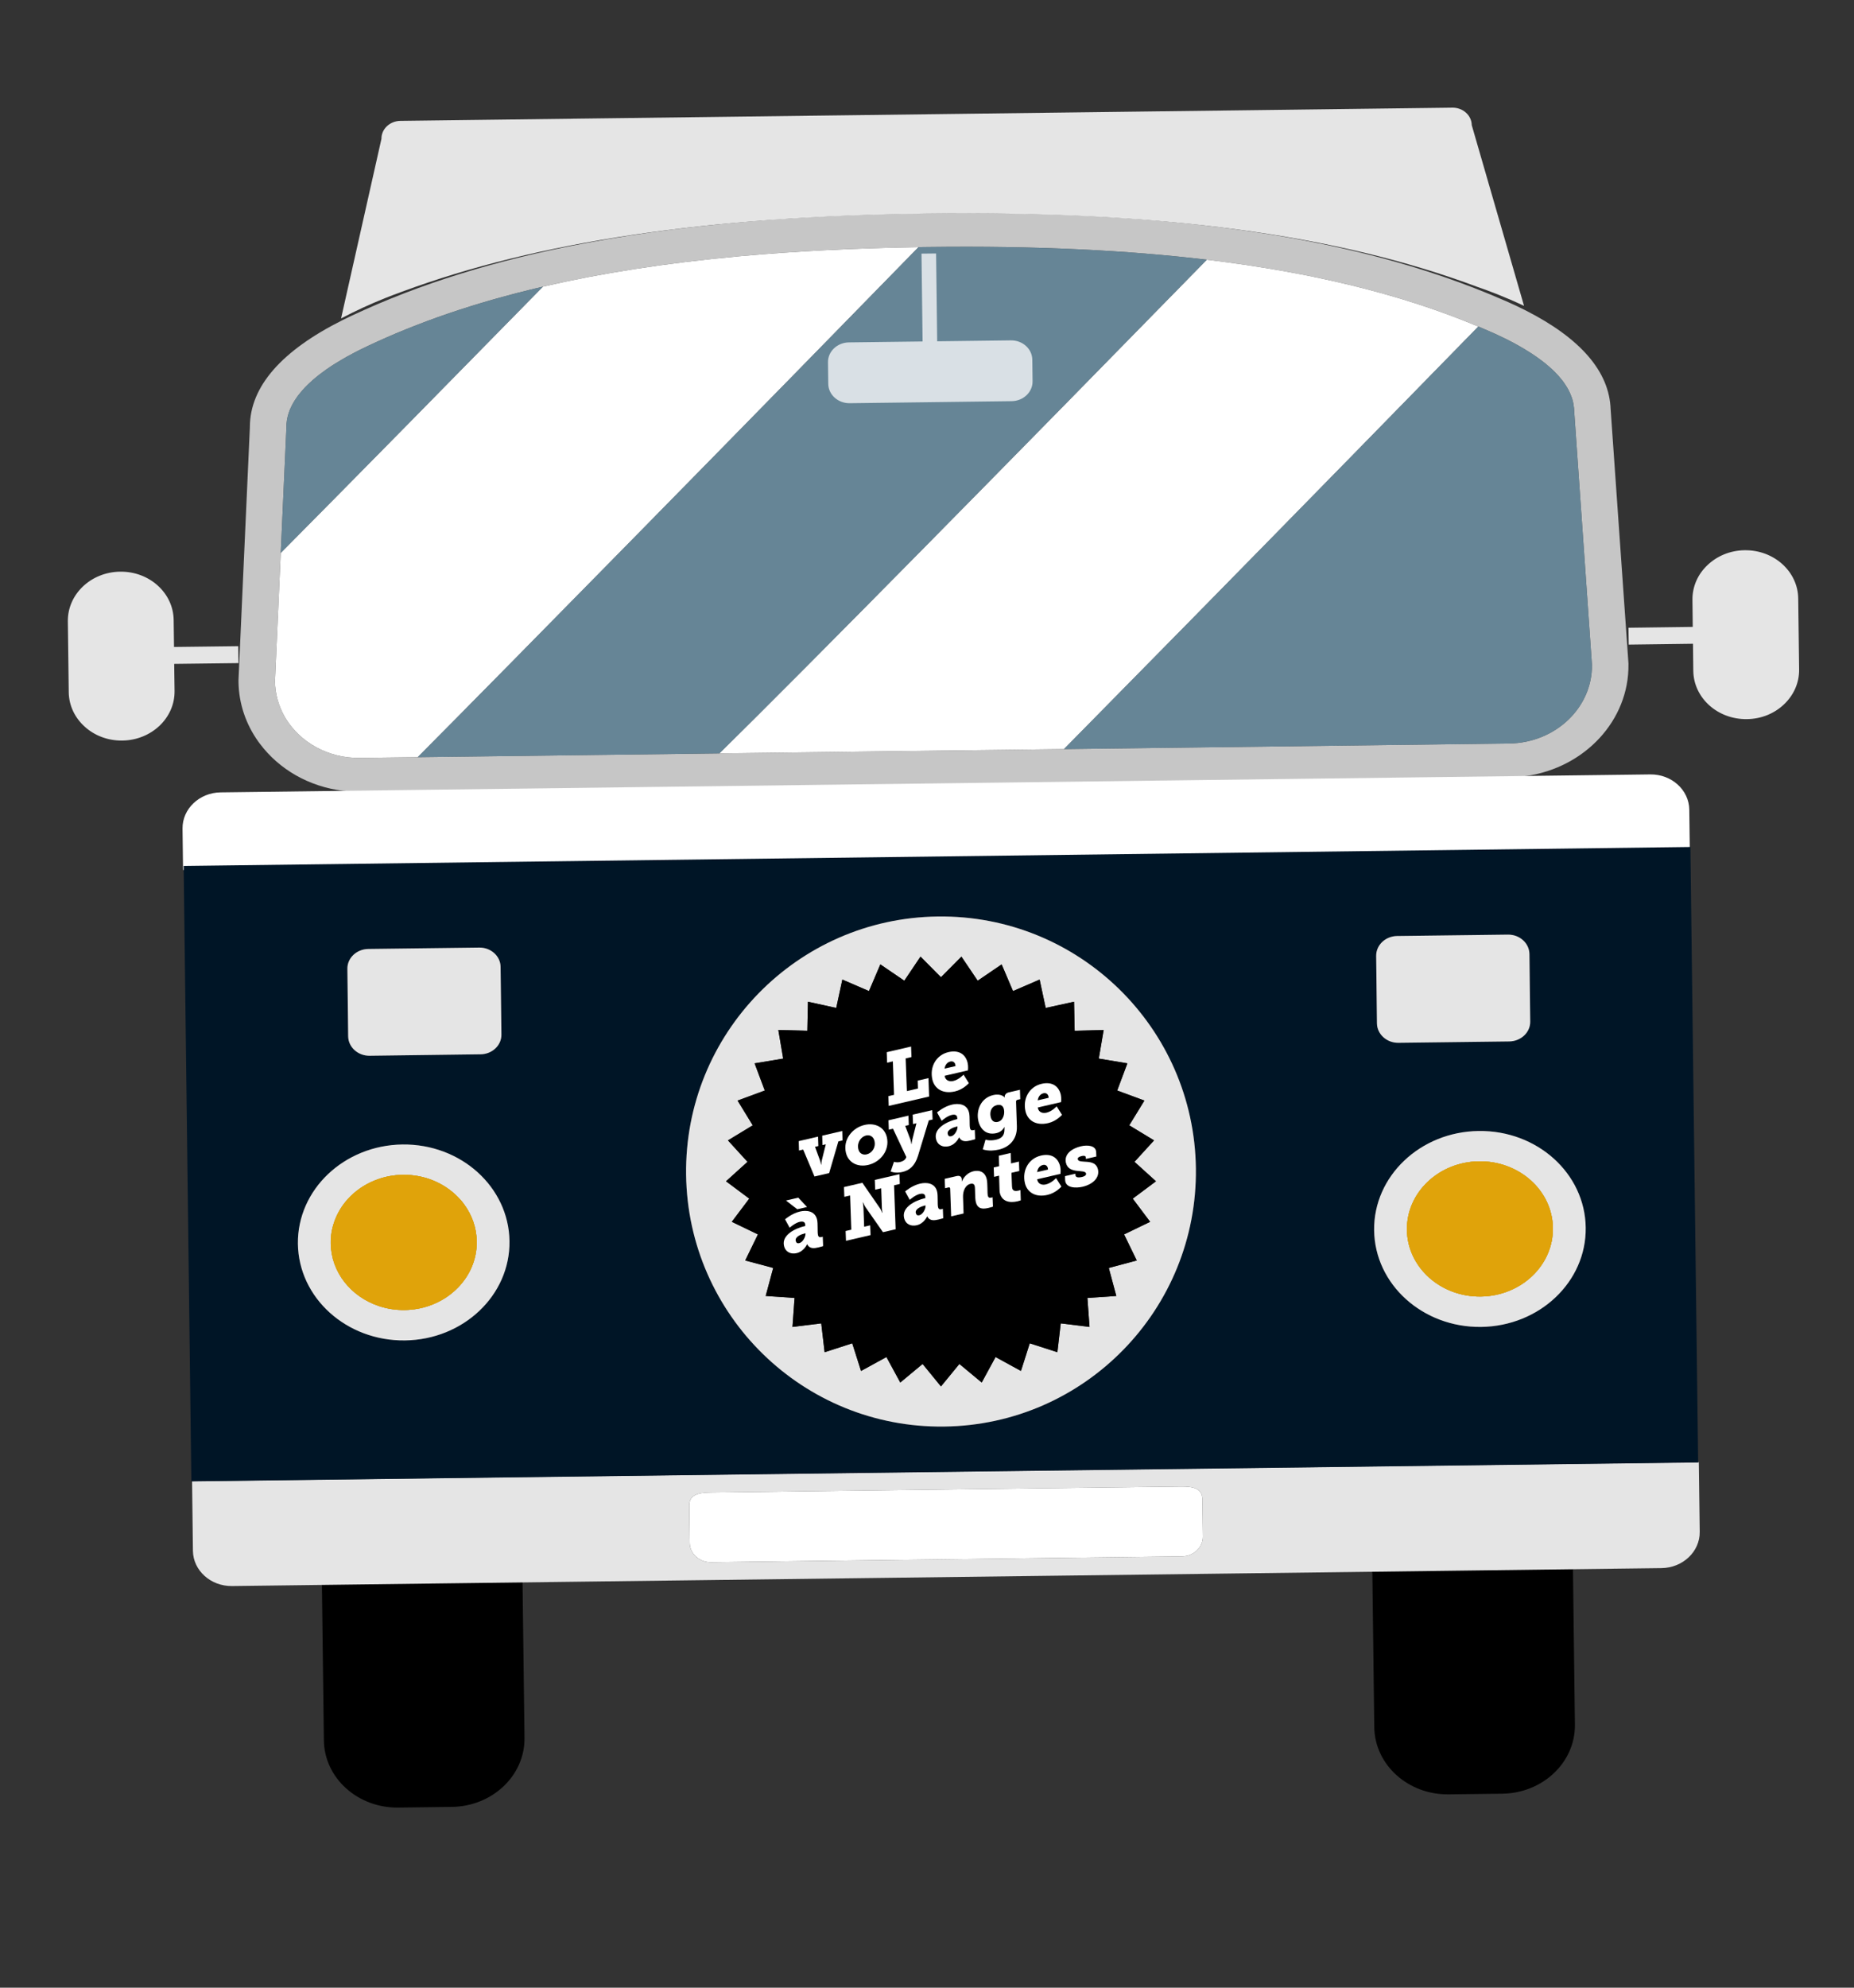 <?xml version="1.0" encoding="utf-8"?>
<!-- Generator: Adobe Illustrator 16.0.0, SVG Export Plug-In . SVG Version: 6.00 Build 0)  -->
<!DOCTYPE svg PUBLIC "-//W3C//DTD SVG 1.1//EN" "http://www.w3.org/Graphics/SVG/1.1/DTD/svg11.dtd">
<svg version="1.1" id="Calque_1" xmlns="http://www.w3.org/2000/svg" xmlns:xlink="http://www.w3.org/1999/xlink" x="0px" y="0px"
	 width="308px" height="330px" viewBox="0 0 308 330" enable-background="new 0 0 308 330" xml:space="preserve">
<rect x="0" y="0" width="308" height="330" fill="#333333" stroke="none"/>
<path d="M86.806,262.46l0.328,26.067c0.079,6.243-5.331,11.375-12.077,11.46l-8.892,0.112c-6.746,0.085-12.282-4.911-12.36-11.154
	l-0.329-26.067L86.806,262.46z"/>
<path d="M261.309,260.269l0.326,26.066c0.078,6.242-5.324,11.374-12.078,11.46l-8.89,0.11c-6.744,0.087-12.283-4.909-12.362-11.151
	l-0.326-26.067L261.309,260.269z"/>
<g>
	<path fill="#C6C6C6" d="M270.52,109.99l-2.939-41.9v-0.04l-0.01-0.04c-0.181-6.29-4.971-11.85-14.25-16.54
		c-1.04-0.52-2.11-1.03-3.17-1.49c-0.101-0.04-0.2-0.09-0.311-0.13c-6.46-2.82-13.41-5.21-20.939-7.19
		c-0.04-0.01-0.08-0.02-0.12-0.03c-7.23-1.89-14.99-3.41-23.37-4.54c-0.641-0.09-1.28-0.17-1.93-0.26
		c-0.53-0.07-1.061-0.13-1.601-0.2c-0.12-0.01-0.229-0.03-0.35-0.04c-12.95-1.57-27.33-2.29-43.42-2.21c-1.32,0-2.65,0.01-3.99,0.03
		c-8.81,0.11-17.12,0.44-24.97,0.99c-0.09,0.01-0.18,0.02-0.27,0.02c-3.29,0.24-6.5,0.51-9.64,0.84c-0.9,0.09-1.81,0.18-2.7,0.28
		c-1.74,0.19-3.46,0.39-5.15,0.6c-4.89,0.63-9.58,1.37-14.09,2.22c-14.81,2.77-27.59,6.76-38.82,12.03c-0.46,0.22-1,0.48-1.52,0.73
		C46.73,58.23,41.54,64.2,41.51,70.85v0.08L40.28,98.2l-0.66,14.69v0.3c0.05,3.68,1.26,7.1,3.31,9.96c0.09,0.12,0.18,0.25,0.28,0.37
		c3.14,4.18,8.11,7.1,13.81,7.77h0.05c0.91,0.11,1.84,0.16,2.78,0.15l3.88-0.05l49.82-0.62c0,0,0,0,0.01,0c0,0,0,0,0.01,0l6.02-0.08
		l22.19-0.28l0.75-0.01h0.01l28.6-0.35h0.011l79.609-1c0.95-0.01,1.88-0.09,2.8-0.22h0.011c9.689-1.39,17.08-9.22,16.96-18.54v-0.15
		L270.52,109.99z M250.69,123.44l-73.94,0.93l-28.55,0.35l-0.79,0.01l-27.9,0.35l-50.12,0.63l-9.61,0.12
		c-5.27,0.07-9.89-2.58-12.31-6.54c-0.09-0.15-0.18-0.3-0.26-0.45c-0.95-1.72-1.5-3.66-1.53-5.73l0.96-21.31l0.94-20.82
		c-0.01-0.13,0-0.26,0-0.38c0-0.06,0.01-0.12,0.01-0.19c0.01-0.12,0.02-0.23,0.04-0.34c0.01-0.13,0.03-0.26,0.05-0.39
		c0-0.02,0.01-0.05,0.02-0.09c0.01-0.11,0.05-0.23,0.07-0.35c0.01-0.06,0.03-0.13,0.05-0.2c0.06-0.26,0.15-0.51,0.24-0.77
		c0.04-0.09,0.07-0.19,0.11-0.28c0.04-0.07,0.06-0.15,0.1-0.22c0.05-0.1,0.09-0.21,0.15-0.32c0.03-0.06,0.06-0.14,0.1-0.21
		c0.02-0.03,0.03-0.06,0.05-0.09c0.01-0.02,0.02-0.05,0.04-0.07c0.01-0.01,0.01-0.02,0.01-0.03c0.05-0.07,0.09-0.13,0.13-0.21v-0.01
		c0.12-0.21,0.25-0.42,0.4-0.63c0.14-0.22,0.3-0.44,0.47-0.66c0.09-0.1,0.18-0.22,0.27-0.33c0-0.01,0-0.01,0.01-0.01
		c0.23-0.29,0.49-0.58,0.76-0.87c0.01,0,0.01,0,0.01-0.01c0.14-0.14,0.27-0.28,0.42-0.42c0.14-0.14,0.29-0.29,0.45-0.42
		c0.29-0.28,0.59-0.54,0.92-0.81c0.18-0.15,0.37-0.3,0.57-0.46c0.18-0.14,0.36-0.28,0.55-0.41c0.19-0.15,0.38-0.28,0.57-0.42
		c0.16-0.11,0.32-0.22,0.49-0.33c0.03-0.03,0.08-0.06,0.12-0.09c0.41-0.27,0.82-0.54,1.26-0.8c0.17-0.11,0.35-0.21,0.52-0.31
		c0.11-0.07,0.22-0.14,0.33-0.2c0.23-0.14,0.47-0.28,0.71-0.41c0.46-0.25,0.92-0.5,1.4-0.75c0.2-0.11,0.42-0.22,0.64-0.33
		c0.52-0.26,1.05-0.52,1.59-0.77c8.1-3.81,17.55-7.14,28.99-9.8c9.41-2.18,20.16-3.9,32.62-5.05c0.12,0,0.24-0.02,0.36-0.03
		c8.89-0.8,18.65-1.31,29.41-1.48c0.53-0.01,1.06-0.01,1.6-0.02c17.96-0.23,33.2,0.55,46.3,2.11c8.8,1.06,16.63,2.47,23.67,4.17
		c0.06,0.01,0.12,0.03,0.18,0.04c8.021,1.95,15.021,4.27,21.25,6.88c0.66,0.28,1.311,0.56,1.95,0.84c0.28,0.12,0.55,0.24,0.82,0.36
		c0.25,0.12,0.5,0.23,0.739,0.35c0.66,0.3,1.28,0.61,1.891,0.93c0.25,0.13,0.49,0.26,0.729,0.39c0.271,0.14,0.53,0.29,0.79,0.44
		c0.17,0.1,0.36,0.2,0.53,0.31c0.17,0.1,0.34,0.2,0.51,0.31c0.29,0.17,0.58,0.35,0.851,0.53c0.279,0.18,0.55,0.36,0.81,0.55
		c0.28,0.19,0.54,0.38,0.79,0.57c0.12,0.08,0.22,0.16,0.33,0.25c0.1,0.08,0.21,0.16,0.31,0.24c0.23,0.18,0.44,0.36,0.65,0.55
		c0.05,0.04,0.11,0.08,0.16,0.14c0.1,0.08,0.21,0.18,0.3,0.27c0.05,0.04,0.1,0.09,0.15,0.13c0.159,0.16,0.319,0.31,0.479,0.47
		c0,0.01,0.01,0.01,0.01,0.02c0.24,0.24,0.46,0.47,0.66,0.71c0.101,0.12,0.2,0.24,0.3,0.36c0.03,0.04,0.061,0.08,0.091,0.11
		c0.09,0.1,0.159,0.2,0.229,0.29c0.03,0.06,0.08,0.11,0.12,0.17l0.01,0.01c0.08,0.12,0.16,0.23,0.23,0.35
		c0.1,0.14,0.189,0.28,0.279,0.43c0.061,0.11,0.131,0.22,0.19,0.33l0.16,0.31c0.06,0.12,0.109,0.23,0.16,0.33
		c0.05,0.11,0.1,0.23,0.14,0.34s0.09,0.21,0.12,0.32c0.02,0.04,0.03,0.08,0.05,0.12c0.03,0.11,0.07,0.22,0.101,0.32
		c0,0.01,0,0.01,0,0.02c0.01,0.01,0.01,0.02,0.01,0.04c0.01,0.03,0.02,0.06,0.029,0.08c0.011,0.05,0.021,0.09,0.03,0.13
		c0.03,0.11,0.05,0.2,0.07,0.31c0.05,0.27,0.09,0.55,0.12,0.83v0.02c0.01,0.05,0.01,0.09,0.01,0.14c0.02,0.13,0.02,0.24,0.02,0.36
		l2.95,42.07C264.56,117.49,258.39,123.34,250.69,123.44z"/>
	<path fill="#FFFFFF" d="M245.59,54.21c-10.24,10.48-29.01,29.68-47.78,48.77c-8.06,8.19-15.02,15.27-21.06,21.39l-28.55,0.35
		l-0.79,0.01l-27.9,0.35c14.47-14.2,49.96-50.27,80.98-81.96c8.8,1.06,16.63,2.47,23.67,4.17c0.06,0.01,0.12,0.03,0.18,0.04
		C232.36,49.28,239.36,51.6,245.59,54.21z"/>
	<path fill="#FFFFFF" d="M152.59,41.03c-10.22,10.46-29.06,29.73-47.9,48.89c-15.35,15.62-26.75,27.19-35.3,35.79l-9.61,0.12
		c-5.27,0.07-9.89-2.58-12.31-6.54c-0.09-0.15-0.18-0.3-0.26-0.45c-0.95-1.72-1.5-3.66-1.53-5.73l0.96-21.31
		C59.13,79.21,74.65,63.44,90.2,47.59c9.41-2.18,20.16-3.9,32.62-5.05c0.12,0,0.24-0.02,0.36-0.03
		C132.07,41.71,141.83,41.2,152.59,41.03z"/>
	<path opacity="0.75" fill="#77A0B7" enable-background="new    " d="M90.2,47.59C74.65,63.44,59.13,79.21,46.64,91.8l0.94-20.82
		c-0.01-0.13,0-0.26,0-0.38c0-0.06,0.01-0.12,0.01-0.19c0.01-0.12,0.02-0.23,0.04-0.34c0.01-0.13,0.03-0.26,0.05-0.39
		c0-0.02,0.01-0.05,0.02-0.09c0.01-0.11,0.05-0.23,0.07-0.35c0.01-0.06,0.03-0.13,0.05-0.2c0.06-0.26,0.15-0.51,0.24-0.77
		c0.04-0.09,0.07-0.19,0.11-0.28c0.04-0.07,0.06-0.15,0.1-0.22c0.05-0.1,0.09-0.21,0.15-0.32c0.03-0.06,0.06-0.14,0.1-0.21
		c0.02-0.03,0.03-0.06,0.05-0.09c0.01-0.02,0.02-0.05,0.04-0.07c0.01-0.01,0.01-0.02,0.01-0.03c0.05-0.07,0.09-0.13,0.13-0.21v-0.01
		c0.12-0.21,0.25-0.42,0.4-0.63c0.14-0.22,0.3-0.44,0.47-0.66c0.09-0.1,0.18-0.22,0.27-0.33c0-0.01,0-0.01,0.01-0.01
		c0.23-0.29,0.49-0.58,0.76-0.87c0.01,0,0.01,0,0.01-0.01c0.14-0.14,0.27-0.28,0.42-0.42c0.14-0.14,0.29-0.29,0.45-0.42
		c0.29-0.28,0.59-0.54,0.92-0.81c0.18-0.15,0.37-0.3,0.57-0.46c0.18-0.14,0.36-0.28,0.55-0.41c0.19-0.15,0.38-0.28,0.57-0.42
		c0.16-0.11,0.32-0.22,0.49-0.33c0.03-0.03,0.08-0.06,0.12-0.09c0.41-0.27,0.82-0.54,1.26-0.8c0.17-0.11,0.35-0.21,0.52-0.31
		c0.11-0.07,0.22-0.14,0.33-0.2c0.23-0.14,0.47-0.28,0.71-0.41c0.46-0.25,0.92-0.5,1.4-0.75c0.2-0.11,0.42-0.22,0.64-0.33
		c0.52-0.26,1.05-0.52,1.59-0.77C69.31,53.58,78.76,50.25,90.2,47.59z"/>
	<path opacity="0.75" fill="#77A0B7" enable-background="new    " d="M200.49,43.12c-31.021,31.69-66.51,67.76-80.98,81.96
		l-50.12,0.63c8.55-8.6,19.95-20.17,35.3-35.79c18.84-19.16,37.68-38.43,47.9-48.89c0.53-0.01,1.06-0.01,1.6-0.02
		C172.15,40.78,187.39,41.56,200.49,43.12z"/>
	<path opacity="0.75" fill="#77A0B7" enable-background="new    " d="M264.47,110.36c0.09,7.13-6.08,12.98-13.779,13.08l-73.94,0.93
		c6.04-6.12,13-13.2,21.06-21.39c18.771-19.09,37.54-38.29,47.78-48.77c0.66,0.28,1.311,0.56,1.95,0.84
		c0.28,0.12,0.55,0.24,0.82,0.36c0.25,0.12,0.5,0.23,0.739,0.35c0.66,0.3,1.28,0.61,1.891,0.93c0.25,0.13,0.49,0.26,0.729,0.39
		c0.271,0.14,0.53,0.29,0.79,0.44c0.17,0.1,0.36,0.2,0.53,0.31c0.17,0.1,0.34,0.2,0.51,0.31c0.29,0.17,0.58,0.35,0.851,0.53
		c0.279,0.18,0.55,0.36,0.81,0.55c0.28,0.19,0.54,0.38,0.79,0.57c0.12,0.08,0.22,0.16,0.33,0.25c0.1,0.08,0.21,0.16,0.31,0.24
		c0.23,0.18,0.44,0.36,0.65,0.55c0.05,0.04,0.11,0.08,0.16,0.14c0.1,0.08,0.21,0.18,0.3,0.27c0.05,0.04,0.1,0.09,0.15,0.13
		c0.159,0.16,0.319,0.31,0.479,0.47c0,0.01,0.01,0.01,0.01,0.02c0.24,0.24,0.46,0.47,0.66,0.71c0.101,0.12,0.2,0.24,0.3,0.36
		c0.03,0.04,0.061,0.08,0.091,0.11c0.09,0.1,0.159,0.2,0.229,0.29c0.03,0.06,0.08,0.11,0.12,0.17l0.01,0.01
		c0.08,0.12,0.16,0.23,0.23,0.35c0.1,0.14,0.189,0.28,0.279,0.43c0.061,0.11,0.131,0.22,0.19,0.33l0.16,0.31
		c0.06,0.12,0.109,0.23,0.16,0.33c0.05,0.11,0.1,0.23,0.14,0.34s0.09,0.21,0.12,0.32c0.02,0.04,0.03,0.08,0.05,0.12
		c0.03,0.11,0.07,0.22,0.101,0.32c0,0.01,0,0.01,0,0.02c0.01,0.01,0.01,0.02,0.01,0.04c0.01,0.03,0.02,0.06,0.029,0.08
		c0.011,0.05,0.021,0.09,0.03,0.13c0.03,0.11,0.05,0.2,0.07,0.31c0.05,0.27,0.09,0.55,0.12,0.83v0.02c0.01,0.05,0.01,0.09,0.01,0.14
		c0.02,0.13,0.02,0.24,0.02,0.36L264.47,110.36z"/>
</g>
<path fill="#E0A30A" d="M77.08,199.92c-0.33-0.439-0.69-0.86-1.08-1.25c-0.14-0.14-0.28-0.28-0.43-0.41
	c-0.29-0.26-0.59-0.51-0.91-0.75c-2.12-1.569-4.81-2.49-7.74-2.45c-1.27,0.021-2.49,0.21-3.64,0.561c-0.17,0.05-0.33,0.1-0.49,0.16
	c-3.48,1.22-6.2,3.88-7.3,7.189c-0.38,1.101-0.57,2.261-0.55,3.46c0.04,3,1.35,5.721,3.45,7.69c1.26,1.189,2.8,2.12,4.52,2.7
	c0.33,0.109,0.66,0.199,0.99,0.29c0.34,0.08,0.68,0.149,1.02,0.21c0.74,0.13,1.51,0.189,2.29,0.18c1.28-0.02,2.5-0.21,3.65-0.57
	c0.17-0.05,0.33-0.1,0.49-0.16c0.23-0.079,0.46-0.17,0.68-0.26c0.67-0.279,1.3-0.609,1.9-0.99c0.32-0.21,0.62-0.42,0.92-0.649
	c0.44-0.351,0.86-0.72,1.25-1.12c1.96-2.02,3.14-4.7,3.1-7.63C79.17,203.82,78.39,201.68,77.08,199.92z M77.08,199.92
	c-0.33-0.439-0.69-0.86-1.08-1.25c-0.14-0.14-0.28-0.28-0.43-0.41c-0.29-0.26-0.59-0.51-0.91-0.75c-2.12-1.569-4.81-2.49-7.74-2.45
	c-1.27,0.021-2.49,0.21-3.64,0.561c-0.17,0.05-0.33,0.1-0.49,0.16c-3.48,1.22-6.2,3.88-7.3,7.189c-0.38,1.101-0.57,2.261-0.55,3.46
	c0.04,3,1.35,5.721,3.45,7.69c1.26,1.189,2.8,2.12,4.52,2.7c0.33,0.109,0.66,0.199,0.99,0.29c0.34,0.08,0.68,0.149,1.02,0.21
	c0.74,0.13,1.51,0.189,2.29,0.18c1.28-0.02,2.5-0.21,3.65-0.57c0.17-0.05,0.33-0.1,0.49-0.16c0.23-0.079,0.46-0.17,0.68-0.26
	c0.67-0.279,1.3-0.609,1.9-0.99c0.32-0.21,0.62-0.42,0.92-0.649c0.44-0.351,0.86-0.72,1.25-1.12c1.96-2.02,3.14-4.7,3.1-7.63
	C79.17,203.82,78.39,201.68,77.08,199.92z M77.08,199.92c-0.33-0.439-0.69-0.86-1.08-1.25c-0.14-0.14-0.28-0.28-0.43-0.41
	c-0.29-0.26-0.59-0.51-0.91-0.75c-2.12-1.569-4.81-2.49-7.74-2.45c-1.27,0.021-2.49,0.21-3.64,0.561c-0.17,0.05-0.33,0.1-0.49,0.16
	c-3.48,1.22-6.2,3.88-7.3,7.189c-0.38,1.101-0.57,2.261-0.55,3.46c0.04,3,1.35,5.721,3.45,7.69c1.26,1.189,2.8,2.12,4.52,2.7
	c0.33,0.109,0.66,0.199,0.99,0.29c0.34,0.08,0.68,0.149,1.02,0.21c0.74,0.13,1.51,0.189,2.29,0.18c1.28-0.02,2.5-0.21,3.65-0.57
	c0.17-0.05,0.33-0.1,0.49-0.16c0.23-0.079,0.46-0.17,0.68-0.26c0.67-0.279,1.3-0.609,1.9-0.99c0.32-0.21,0.62-0.42,0.92-0.649
	c0.44-0.351,0.86-0.72,1.25-1.12c1.96-2.02,3.14-4.7,3.1-7.63C79.17,203.82,78.39,201.68,77.08,199.92z M245.72,192.81
	c-6.7,0.08-12.069,5.181-11.989,11.381c0.069,6.189,5.569,11.149,12.27,11.06c6.7-0.08,12.06-5.18,11.98-11.37
	C257.91,197.68,252.41,192.73,245.72,192.81z M77.08,199.92c-0.33-0.439-0.69-0.86-1.08-1.25c-0.14-0.14-0.28-0.28-0.43-0.41
	c-0.29-0.26-0.59-0.51-0.91-0.75c-2.12-1.569-4.81-2.49-7.74-2.45c-1.27,0.021-2.49,0.21-3.64,0.561c-0.17,0.05-0.33,0.1-0.49,0.16
	c-3.48,1.22-6.2,3.88-7.3,7.189c-0.38,1.101-0.57,2.261-0.55,3.46c0.04,3,1.35,5.721,3.45,7.69c1.26,1.189,2.8,2.12,4.52,2.7
	c0.33,0.109,0.66,0.199,0.99,0.29c0.34,0.08,0.68,0.149,1.02,0.21c0.74,0.13,1.51,0.189,2.29,0.18c1.28-0.02,2.5-0.21,3.65-0.57
	c0.17-0.05,0.33-0.1,0.49-0.16c0.23-0.079,0.46-0.17,0.68-0.26c0.67-0.279,1.3-0.609,1.9-0.99c0.32-0.21,0.62-0.42,0.92-0.649
	c0.44-0.351,0.86-0.72,1.25-1.12c1.96-2.02,3.14-4.7,3.1-7.63C79.17,203.82,78.39,201.68,77.08,199.92z M245.72,192.81
	c-6.7,0.08-12.069,5.181-11.989,11.381c0.069,6.189,5.569,11.149,12.27,11.06c6.7-0.08,12.06-5.18,11.98-11.37
	C257.91,197.68,252.41,192.73,245.72,192.81z M77.08,199.92c-0.33-0.439-0.69-0.86-1.08-1.25c-0.14-0.14-0.28-0.28-0.43-0.41
	c-0.29-0.26-0.59-0.51-0.91-0.75c-2.12-1.569-4.81-2.49-7.74-2.45c-1.27,0.021-2.49,0.21-3.64,0.561c-0.17,0.05-0.33,0.1-0.49,0.16
	c-3.48,1.22-6.2,3.88-7.3,7.189c-0.38,1.101-0.57,2.261-0.55,3.46c0.04,3,1.35,5.721,3.45,7.69c1.26,1.189,2.8,2.12,4.52,2.7
	c0.33,0.109,0.66,0.199,0.99,0.29c0.34,0.08,0.68,0.149,1.02,0.21c0.74,0.13,1.51,0.189,2.29,0.18c1.28-0.02,2.5-0.21,3.65-0.57
	c0.17-0.05,0.33-0.1,0.49-0.16c0.23-0.079,0.46-0.17,0.68-0.26c0.67-0.279,1.3-0.609,1.9-0.99c0.32-0.21,0.62-0.42,0.92-0.649
	c0.44-0.351,0.86-0.72,1.25-1.12c1.96-2.02,3.14-4.7,3.1-7.63C79.17,203.82,78.39,201.68,77.08,199.92z M245.72,192.81
	c-6.7,0.08-12.069,5.181-11.989,11.381c0.069,6.189,5.569,11.149,12.27,11.06c6.7-0.08,12.06-5.18,11.98-11.37
	C257.91,197.68,252.41,192.73,245.72,192.81z M245.72,192.81c-6.7,0.08-12.069,5.181-11.989,11.381
	c0.069,6.189,5.569,11.149,12.27,11.06c6.7-0.08,12.06-5.18,11.98-11.37C257.91,197.68,252.41,192.73,245.72,192.81z M77.08,199.92
	c-0.33-0.439-0.69-0.86-1.08-1.25c-0.14-0.14-0.28-0.28-0.43-0.41c-0.29-0.26-0.59-0.51-0.91-0.75c-2.12-1.569-4.81-2.49-7.74-2.45
	c-1.27,0.021-2.49,0.21-3.64,0.561c-0.17,0.05-0.33,0.1-0.49,0.16c-3.48,1.22-6.2,3.88-7.3,7.189c-0.38,1.101-0.57,2.261-0.55,3.46
	c0.04,3,1.35,5.721,3.45,7.69c1.26,1.189,2.8,2.12,4.52,2.7c0.33,0.109,0.66,0.199,0.99,0.29c0.34,0.08,0.68,0.149,1.02,0.21
	c0.74,0.13,1.51,0.189,2.29,0.18c1.28-0.02,2.5-0.21,3.65-0.57c0.17-0.05,0.33-0.1,0.49-0.16c0.23-0.079,0.46-0.17,0.68-0.26
	c0.67-0.279,1.3-0.609,1.9-0.99c0.32-0.21,0.62-0.42,0.92-0.649c0.44-0.351,0.86-0.72,1.25-1.12c1.96-2.02,3.14-4.7,3.1-7.63
	C79.17,203.82,78.39,201.68,77.08,199.92z M77.08,199.92c-0.33-0.439-0.69-0.86-1.08-1.25c-0.14-0.14-0.28-0.28-0.43-0.41
	c-0.29-0.26-0.59-0.51-0.91-0.75c-2.12-1.569-4.81-2.49-7.74-2.45c-1.27,0.021-2.49,0.21-3.64,0.561c-0.17,0.05-0.33,0.1-0.49,0.16
	c-3.48,1.22-6.2,3.88-7.3,7.189c-0.38,1.101-0.57,2.261-0.55,3.46c0.04,3,1.35,5.721,3.45,7.69c1.26,1.189,2.8,2.12,4.52,2.7
	c0.33,0.109,0.66,0.199,0.99,0.29c0.34,0.08,0.68,0.149,1.02,0.21c0.74,0.13,1.51,0.189,2.29,0.18c1.28-0.02,2.5-0.21,3.65-0.57
	c0.17-0.05,0.33-0.1,0.49-0.16c0.23-0.079,0.46-0.17,0.68-0.26c0.67-0.279,1.3-0.609,1.9-0.99c0.32-0.21,0.62-0.42,0.92-0.649
	c0.44-0.351,0.86-0.72,1.25-1.12c1.96-2.02,3.14-4.7,3.1-7.63C79.17,203.82,78.39,201.68,77.08,199.92z M245.72,192.81
	c-6.7,0.08-12.069,5.181-11.989,11.381c0.069,6.189,5.569,11.149,12.27,11.06c6.7-0.08,12.06-5.18,11.98-11.37
	C257.91,197.68,252.41,192.73,245.72,192.81z M77.08,199.92c-0.33-0.439-0.69-0.86-1.08-1.25c-0.14-0.14-0.28-0.28-0.43-0.41
	c-0.29-0.26-0.59-0.51-0.91-0.75c-2.12-1.569-4.81-2.49-7.74-2.45c-1.27,0.021-2.49,0.21-3.64,0.561c-0.17,0.05-0.33,0.1-0.49,0.16
	c-3.48,1.22-6.2,3.88-7.3,7.189c-0.38,1.101-0.57,2.261-0.55,3.46c0.04,3,1.35,5.721,3.45,7.69c1.26,1.189,2.8,2.12,4.52,2.7
	c0.33,0.109,0.66,0.199,0.99,0.29c0.34,0.08,0.68,0.149,1.02,0.21c0.74,0.13,1.51,0.189,2.29,0.18c1.28-0.02,2.5-0.21,3.65-0.57
	c0.17-0.05,0.33-0.1,0.49-0.16c0.23-0.079,0.46-0.17,0.68-0.26c0.67-0.279,1.3-0.609,1.9-0.99c0.32-0.21,0.62-0.42,0.92-0.649
	c0.44-0.351,0.86-0.72,1.25-1.12c1.96-2.02,3.14-4.7,3.1-7.63C79.17,203.82,78.39,201.68,77.08,199.92z M245.72,192.81
	c-6.7,0.08-12.069,5.181-11.989,11.381c0.069,6.189,5.569,11.149,12.27,11.06c6.7-0.08,12.06-5.18,11.98-11.37
	C257.91,197.68,252.41,192.73,245.72,192.81z M77.08,199.92c-0.33-0.439-0.69-0.86-1.08-1.25c-0.14-0.14-0.28-0.28-0.43-0.41
	c-0.29-0.26-0.59-0.51-0.91-0.75c-2.12-1.569-4.81-2.49-7.74-2.45c-1.27,0.021-2.49,0.21-3.64,0.561c-0.17,0.05-0.33,0.1-0.49,0.16
	c-3.48,1.22-6.2,3.88-7.3,7.189c-0.38,1.101-0.57,2.261-0.55,3.46c0.04,3,1.35,5.721,3.45,7.69c1.26,1.189,2.8,2.12,4.52,2.7
	c0.33,0.109,0.66,0.199,0.99,0.29c0.34,0.08,0.68,0.149,1.02,0.21c0.74,0.13,1.51,0.189,2.29,0.18c1.28-0.02,2.5-0.21,3.65-0.57
	c0.17-0.05,0.33-0.1,0.49-0.16c0.23-0.079,0.46-0.17,0.68-0.26c0.67-0.279,1.3-0.609,1.9-0.99c0.32-0.21,0.62-0.42,0.92-0.649
	c0.44-0.351,0.86-0.72,1.25-1.12c1.96-2.02,3.14-4.7,3.1-7.63C79.17,203.82,78.39,201.68,77.08,199.92z M245.72,192.81
	c-6.7,0.08-12.069,5.181-11.989,11.381c0.069,6.189,5.569,11.149,12.27,11.06c6.7-0.08,12.06-5.18,11.98-11.37
	C257.91,197.68,252.41,192.73,245.72,192.81z M77.08,199.92c-0.33-0.439-0.69-0.86-1.08-1.25c-0.14-0.14-0.28-0.28-0.43-0.41
	c-0.29-0.26-0.59-0.51-0.91-0.75c-2.12-1.569-4.81-2.49-7.74-2.45c-1.27,0.021-2.49,0.21-3.64,0.561c-0.17,0.05-0.33,0.1-0.49,0.16
	c-3.48,1.22-6.2,3.88-7.3,7.189c-0.38,1.101-0.57,2.261-0.55,3.46c0.04,3,1.35,5.721,3.45,7.69c1.26,1.189,2.8,2.12,4.52,2.7
	c0.33,0.109,0.66,0.199,0.99,0.29c0.34,0.08,0.68,0.149,1.02,0.21c0.74,0.13,1.51,0.189,2.29,0.18c1.28-0.02,2.5-0.21,3.65-0.57
	c0.17-0.05,0.33-0.1,0.49-0.16c0.23-0.079,0.46-0.17,0.68-0.26c0.67-0.279,1.3-0.609,1.9-0.99c0.32-0.21,0.62-0.42,0.92-0.649
	c0.44-0.351,0.86-0.72,1.25-1.12c1.96-2.02,3.14-4.7,3.1-7.63C79.17,203.82,78.39,201.68,77.08,199.92z M245.72,192.81
	c-6.7,0.08-12.069,5.181-11.989,11.381c0.069,6.189,5.569,11.149,12.27,11.06c6.7-0.08,12.06-5.18,11.98-11.37
	C257.91,197.68,252.41,192.73,245.72,192.81z M245.72,192.81c-6.7,0.08-12.069,5.181-11.989,11.381
	c0.069,6.189,5.569,11.149,12.27,11.06c6.7-0.08,12.06-5.18,11.98-11.37C257.91,197.68,252.41,192.73,245.72,192.81z M77.08,199.92
	c-0.33-0.439-0.69-0.86-1.08-1.25c-0.14-0.14-0.28-0.28-0.43-0.41c-0.29-0.26-0.59-0.51-0.91-0.75c-2.12-1.569-4.81-2.49-7.74-2.45
	c-1.27,0.021-2.49,0.21-3.64,0.561c-0.17,0.05-0.33,0.1-0.49,0.16c-3.48,1.22-6.2,3.88-7.3,7.189c-0.38,1.101-0.57,2.261-0.55,3.46
	c0.04,3,1.35,5.721,3.45,7.69c1.26,1.189,2.8,2.12,4.52,2.7c0.33,0.109,0.66,0.199,0.99,0.29c0.34,0.08,0.68,0.149,1.02,0.21
	c0.74,0.13,1.51,0.189,2.29,0.18c1.28-0.02,2.5-0.21,3.65-0.57c0.17-0.05,0.33-0.1,0.49-0.16c0.23-0.079,0.46-0.17,0.68-0.26
	c0.67-0.279,1.3-0.609,1.9-0.99c0.32-0.21,0.62-0.42,0.92-0.649c0.44-0.351,0.86-0.72,1.25-1.12c1.96-2.02,3.14-4.7,3.1-7.63
	C79.17,203.82,78.39,201.68,77.08,199.92z M77.08,199.92c-0.33-0.439-0.69-0.86-1.08-1.25c-0.14-0.14-0.28-0.28-0.43-0.41
	c-0.29-0.26-0.59-0.51-0.91-0.75c-2.12-1.569-4.81-2.49-7.74-2.45c-1.27,0.021-2.49,0.21-3.64,0.561c-0.17,0.05-0.33,0.1-0.49,0.16
	c-3.48,1.22-6.2,3.88-7.3,7.189c-0.38,1.101-0.57,2.261-0.55,3.46c0.04,3,1.35,5.721,3.45,7.69c1.26,1.189,2.8,2.12,4.52,2.7
	c0.33,0.109,0.66,0.199,0.99,0.29c0.34,0.08,0.68,0.149,1.02,0.21c0.74,0.13,1.51,0.189,2.29,0.18c1.28-0.02,2.5-0.21,3.65-0.57
	c0.17-0.05,0.33-0.1,0.49-0.16c0.23-0.079,0.46-0.17,0.68-0.26c0.67-0.279,1.3-0.609,1.9-0.99c0.32-0.21,0.62-0.42,0.92-0.649
	c0.44-0.351,0.86-0.72,1.25-1.12c1.96-2.02,3.14-4.7,3.1-7.63C79.17,203.82,78.39,201.68,77.08,199.92z M245.72,192.81
	c-6.7,0.08-12.069,5.181-11.989,11.381c0.069,6.189,5.569,11.149,12.27,11.06c6.7-0.08,12.06-5.18,11.98-11.37
	C257.91,197.68,252.41,192.73,245.72,192.81z M245.72,192.81c-6.7,0.08-12.069,5.181-11.989,11.381
	c0.069,6.189,5.569,11.149,12.27,11.06c6.7-0.08,12.06-5.18,11.98-11.37C257.91,197.68,252.41,192.73,245.72,192.81z M77.08,199.92
	c-0.33-0.439-0.69-0.86-1.08-1.25c-0.14-0.14-0.28-0.28-0.43-0.41c-0.29-0.26-0.59-0.51-0.91-0.75c-2.12-1.569-4.81-2.49-7.74-2.45
	c-1.27,0.021-2.49,0.21-3.64,0.561c-0.17,0.05-0.33,0.1-0.49,0.16c-3.48,1.22-6.2,3.88-7.3,7.189c-0.38,1.101-0.57,2.261-0.55,3.46
	c0.04,3,1.35,5.721,3.45,7.69c1.26,1.189,2.8,2.12,4.52,2.7c0.33,0.109,0.66,0.199,0.99,0.29c0.34,0.08,0.68,0.149,1.02,0.21
	c0.74,0.13,1.51,0.189,2.29,0.18c1.28-0.02,2.5-0.21,3.65-0.57c0.17-0.05,0.33-0.1,0.49-0.16c0.23-0.079,0.46-0.17,0.68-0.26
	c0.67-0.279,1.3-0.609,1.9-0.99c0.32-0.21,0.62-0.42,0.92-0.649c0.44-0.351,0.86-0.72,1.25-1.12c1.96-2.02,3.14-4.7,3.1-7.63
	C79.17,203.82,78.39,201.68,77.08,199.92z M245.72,192.81c-6.7,0.08-12.069,5.181-11.989,11.381
	c0.069,6.189,5.569,11.149,12.27,11.06c6.7-0.08,12.06-5.18,11.98-11.37C257.91,197.68,252.41,192.73,245.72,192.81z M77.08,199.92
	c-0.33-0.439-0.69-0.86-1.08-1.25c-0.14-0.14-0.28-0.28-0.43-0.41c-0.29-0.26-0.59-0.51-0.91-0.75c-2.12-1.569-4.81-2.49-7.74-2.45
	c-1.27,0.021-2.49,0.21-3.64,0.561c-0.17,0.05-0.33,0.1-0.49,0.16c-3.48,1.22-6.2,3.88-7.3,7.189c-0.38,1.101-0.57,2.261-0.55,3.46
	c0.04,3,1.35,5.721,3.45,7.69c1.26,1.189,2.8,2.12,4.52,2.7c0.33,0.109,0.66,0.199,0.99,0.29c0.34,0.08,0.68,0.149,1.02,0.21
	c0.74,0.13,1.51,0.189,2.29,0.18c1.28-0.02,2.5-0.21,3.65-0.57c0.17-0.05,0.33-0.1,0.49-0.16c0.23-0.079,0.46-0.17,0.68-0.26
	c0.67-0.279,1.3-0.609,1.9-0.99c0.32-0.21,0.62-0.42,0.92-0.649c0.44-0.351,0.86-0.72,1.25-1.12c1.96-2.02,3.14-4.7,3.1-7.63
	C79.17,203.82,78.39,201.68,77.08,199.92z M245.72,192.81c-6.7,0.08-12.069,5.181-11.989,11.381
	c0.069,6.189,5.569,11.149,12.27,11.06c6.7-0.08,12.06-5.18,11.98-11.37C257.91,197.68,252.41,192.73,245.72,192.81z M77.08,199.92
	c-0.33-0.439-0.69-0.86-1.08-1.25c-0.14-0.14-0.28-0.28-0.43-0.41c-0.29-0.26-0.59-0.51-0.91-0.75c-2.12-1.569-4.81-2.49-7.74-2.45
	c-1.27,0.021-2.49,0.21-3.64,0.561c-0.17,0.05-0.33,0.1-0.49,0.16c-3.48,1.22-6.2,3.88-7.3,7.189c-0.38,1.101-0.57,2.261-0.55,3.46
	c0.04,3,1.35,5.721,3.45,7.69c1.26,1.189,2.8,2.12,4.52,2.7c0.33,0.109,0.66,0.199,0.99,0.29c0.34,0.08,0.68,0.149,1.02,0.21
	c0.74,0.13,1.51,0.189,2.29,0.18c1.28-0.02,2.5-0.21,3.65-0.57c0.17-0.05,0.33-0.1,0.49-0.16c0.23-0.079,0.46-0.17,0.68-0.26
	c0.67-0.279,1.3-0.609,1.9-0.99c0.32-0.21,0.62-0.42,0.92-0.649c0.44-0.351,0.86-0.72,1.25-1.12c1.96-2.02,3.14-4.7,3.1-7.63
	C79.17,203.82,78.39,201.68,77.08,199.92z M245.72,192.81c-6.7,0.08-12.069,5.181-11.989,11.381
	c0.069,6.189,5.569,11.149,12.27,11.06c6.7-0.08,12.06-5.18,11.98-11.37C257.91,197.68,252.41,192.73,245.72,192.81z M77.08,199.92
	c-0.33-0.439-0.69-0.86-1.08-1.25c-0.14-0.14-0.28-0.28-0.43-0.41c-0.29-0.26-0.59-0.51-0.91-0.75c-2.12-1.569-4.81-2.49-7.74-2.45
	c-1.27,0.021-2.49,0.21-3.64,0.561c-0.17,0.05-0.33,0.1-0.49,0.16c-3.48,1.22-6.2,3.88-7.3,7.189c-0.38,1.101-0.57,2.261-0.55,3.46
	c0.04,3,1.35,5.721,3.45,7.69c1.26,1.189,2.8,2.12,4.52,2.7c0.33,0.109,0.66,0.199,0.99,0.29c0.34,0.08,0.68,0.149,1.02,0.21
	c0.74,0.13,1.51,0.189,2.29,0.18c1.28-0.02,2.5-0.21,3.65-0.57c0.17-0.05,0.33-0.1,0.49-0.16c0.23-0.079,0.46-0.17,0.68-0.26
	c0.67-0.279,1.3-0.609,1.9-0.99c0.32-0.21,0.62-0.42,0.92-0.649c0.44-0.351,0.86-0.72,1.25-1.12c1.96-2.02,3.14-4.7,3.1-7.63
	C79.17,203.82,78.39,201.68,77.08,199.92z M245.72,192.81c-6.7,0.08-12.069,5.181-11.989,11.381
	c0.069,6.189,5.569,11.149,12.27,11.06c6.7-0.08,12.06-5.18,11.98-11.37C257.91,197.68,252.41,192.73,245.72,192.81z M77.08,199.92
	c-0.33-0.439-0.69-0.86-1.08-1.25c-0.14-0.14-0.28-0.28-0.43-0.41c-0.29-0.26-0.59-0.51-0.91-0.75c-2.12-1.569-4.81-2.49-7.74-2.45
	c-1.27,0.021-2.49,0.21-3.64,0.561c-0.17,0.05-0.33,0.1-0.49,0.16c-3.48,1.22-6.2,3.88-7.3,7.189c-0.38,1.101-0.57,2.261-0.55,3.46
	c0.04,3,1.35,5.721,3.45,7.69c1.26,1.189,2.8,2.12,4.52,2.7c0.33,0.109,0.66,0.199,0.99,0.29c0.34,0.08,0.68,0.149,1.02,0.21
	c0.74,0.13,1.51,0.189,2.29,0.18c1.28-0.02,2.5-0.21,3.65-0.57c0.17-0.05,0.33-0.1,0.49-0.16c0.23-0.079,0.46-0.17,0.68-0.26
	c0.67-0.279,1.3-0.609,1.9-0.99c0.32-0.21,0.62-0.42,0.92-0.649c0.44-0.351,0.86-0.72,1.25-1.12c1.96-2.02,3.14-4.7,3.1-7.63
	C79.17,203.82,78.39,201.68,77.08,199.92z"/>
<path fill="#E5E5E5" d="M282.22,242.77l-250.31,3.15l0.14,11.55c0.04,3.271,2.95,5.891,6.49,5.851l237.49-2.98
	c3.54-0.05,6.38-2.74,6.34-6.02L282.22,242.77z M196.36,258.39l-78.22,0.98c-1.94,0.03-3.53-1.41-3.56-3.2l-0.07-6.21
	c-0.03-1.8,1.55-2.15,3.48-2.18l78.22-0.98c1.95-0.02,3.521,0.29,3.54,2.09l0.08,6.2C199.85,256.89,198.3,258.37,196.36,258.39z"/>
<path fill="#FFFFFF" d="M199.83,255.09c0.02,1.8-1.53,3.28-3.47,3.3l-78.22,0.98c-1.94,0.03-3.53-1.41-3.56-3.2l-0.07-6.21
	c-0.03-1.8,1.55-2.15,3.48-2.18l78.22-0.98c1.95-0.02,3.521,0.29,3.54,2.09L199.83,255.09z"/>
<path fill="#FFFFFF" d="M280.636,134.422l0.089,6.871l-250.316,3.145l-0.085-6.871c-0.042-3.275,2.798-5.97,6.338-6.015
	l237.491-2.981C277.689,128.525,280.596,131.149,280.636,134.422z"/>
<path fill="#E0A30A" d="M77.08,199.92c-0.33-0.439-0.69-0.86-1.08-1.25c-0.14-0.14-0.28-0.28-0.43-0.41
	c-0.29-0.26-0.59-0.51-0.91-0.75c-2.12-1.569-4.81-2.49-7.74-2.45c-1.27,0.021-2.49,0.21-3.64,0.561c-0.17,0.05-0.33,0.1-0.49,0.16
	c-3.48,1.22-6.2,3.88-7.3,7.189c-0.38,1.101-0.57,2.261-0.55,3.46c0.04,3,1.35,5.721,3.45,7.69c1.26,1.189,2.8,2.12,4.52,2.7
	c0.33,0.109,0.66,0.199,0.99,0.29c0.34,0.08,0.68,0.149,1.02,0.21c0.74,0.13,1.51,0.189,2.29,0.18c1.28-0.02,2.5-0.21,3.65-0.57
	c0.17-0.05,0.33-0.1,0.49-0.16c0.23-0.079,0.46-0.17,0.68-0.26c0.67-0.279,1.3-0.609,1.9-0.99c0.32-0.21,0.62-0.42,0.92-0.649
	c0.44-0.351,0.86-0.72,1.25-1.12c1.96-2.02,3.14-4.7,3.1-7.63C79.17,203.82,78.39,201.68,77.08,199.92z M77.08,199.92
	c-0.33-0.439-0.69-0.86-1.08-1.25c-0.14-0.14-0.28-0.28-0.43-0.41c-0.29-0.26-0.59-0.51-0.91-0.75c-2.12-1.569-4.81-2.49-7.74-2.45
	c-1.27,0.021-2.49,0.21-3.64,0.561c-0.17,0.05-0.33,0.1-0.49,0.16c-3.48,1.22-6.2,3.88-7.3,7.189c-0.38,1.101-0.57,2.261-0.55,3.46
	c0.04,3,1.35,5.721,3.45,7.69c1.26,1.189,2.8,2.12,4.52,2.7c0.33,0.109,0.66,0.199,0.99,0.29c0.34,0.08,0.68,0.149,1.02,0.21
	c0.74,0.13,1.51,0.189,2.29,0.18c1.28-0.02,2.5-0.21,3.65-0.57c0.17-0.05,0.33-0.1,0.49-0.16c0.23-0.079,0.46-0.17,0.68-0.26
	c0.67-0.279,1.3-0.609,1.9-0.99c0.32-0.21,0.62-0.42,0.92-0.649c0.44-0.351,0.86-0.72,1.25-1.12c1.96-2.02,3.14-4.7,3.1-7.63
	C79.17,203.82,78.39,201.68,77.08,199.92z M77.08,199.92c-0.33-0.439-0.69-0.86-1.08-1.25c-0.14-0.14-0.28-0.28-0.43-0.41
	c-0.29-0.26-0.59-0.51-0.91-0.75c-2.12-1.569-4.81-2.49-7.74-2.45c-1.27,0.021-2.49,0.21-3.64,0.561c-0.17,0.05-0.33,0.1-0.49,0.16
	c-3.48,1.22-6.2,3.88-7.3,7.189c-0.38,1.101-0.57,2.261-0.55,3.46c0.04,3,1.35,5.721,3.45,7.69c1.26,1.189,2.8,2.12,4.52,2.7
	c0.33,0.109,0.66,0.199,0.99,0.29c0.34,0.08,0.68,0.149,1.02,0.21c0.74,0.13,1.51,0.189,2.29,0.18c1.28-0.02,2.5-0.21,3.65-0.57
	c0.17-0.05,0.33-0.1,0.49-0.16c0.23-0.079,0.46-0.17,0.68-0.26c0.67-0.279,1.3-0.609,1.9-0.99c0.32-0.21,0.62-0.42,0.92-0.649
	c0.44-0.351,0.86-0.72,1.25-1.12c1.96-2.02,3.14-4.7,3.1-7.63C79.17,203.82,78.39,201.68,77.08,199.92z M245.72,192.81
	c-6.7,0.08-12.069,5.181-11.989,11.381c0.069,6.189,5.569,11.149,12.27,11.06c6.7-0.08,12.06-5.18,11.98-11.37
	C257.91,197.68,252.41,192.73,245.72,192.81z M245.72,192.81c-6.7,0.08-12.069,5.181-11.989,11.381
	c0.069,6.189,5.569,11.149,12.27,11.06c6.7-0.08,12.06-5.18,11.98-11.37C257.91,197.68,252.41,192.73,245.72,192.81z M77.08,199.92
	c-0.33-0.439-0.69-0.86-1.08-1.25c-0.14-0.14-0.28-0.28-0.43-0.41c-0.29-0.26-0.59-0.51-0.91-0.75c-2.12-1.569-4.81-2.49-7.74-2.45
	c-1.27,0.021-2.49,0.21-3.64,0.561c-0.17,0.05-0.33,0.1-0.49,0.16c-3.48,1.22-6.2,3.88-7.3,7.189c-0.38,1.101-0.57,2.261-0.55,3.46
	c0.04,3,1.35,5.721,3.45,7.69c1.26,1.189,2.8,2.12,4.52,2.7c0.33,0.109,0.66,0.199,0.99,0.29c0.34,0.08,0.68,0.149,1.02,0.21
	c0.74,0.13,1.51,0.189,2.29,0.18c1.28-0.02,2.5-0.21,3.65-0.57c0.17-0.05,0.33-0.1,0.49-0.16c0.23-0.079,0.46-0.17,0.68-0.26
	c0.67-0.279,1.3-0.609,1.9-0.99c0.32-0.21,0.62-0.42,0.92-0.649c0.44-0.351,0.86-0.72,1.25-1.12c1.96-2.02,3.14-4.7,3.1-7.63
	C79.17,203.82,78.39,201.68,77.08,199.92z M77.08,199.92c-0.33-0.439-0.69-0.86-1.08-1.25c-0.14-0.14-0.28-0.28-0.43-0.41
	c-0.29-0.26-0.59-0.51-0.91-0.75c-2.12-1.569-4.81-2.49-7.74-2.45c-1.27,0.021-2.49,0.21-3.64,0.561c-0.17,0.05-0.33,0.1-0.49,0.16
	c-3.48,1.22-6.2,3.88-7.3,7.189c-0.38,1.101-0.57,2.261-0.55,3.46c0.04,3,1.35,5.721,3.45,7.69c1.26,1.189,2.8,2.12,4.52,2.7
	c0.33,0.109,0.66,0.199,0.99,0.29c0.34,0.08,0.68,0.149,1.02,0.21c0.74,0.13,1.51,0.189,2.29,0.18c1.28-0.02,2.5-0.21,3.65-0.57
	c0.17-0.05,0.33-0.1,0.49-0.16c0.23-0.079,0.46-0.17,0.68-0.26c0.67-0.279,1.3-0.609,1.9-0.99c0.32-0.21,0.62-0.42,0.92-0.649
	c0.44-0.351,0.86-0.72,1.25-1.12c1.96-2.02,3.14-4.7,3.1-7.63C79.17,203.82,78.39,201.68,77.08,199.92z M245.72,192.81
	c-6.7,0.08-12.069,5.181-11.989,11.381c0.069,6.189,5.569,11.149,12.27,11.06c6.7-0.08,12.06-5.18,11.98-11.37
	C257.91,197.68,252.41,192.73,245.72,192.81z M245.72,192.81c-6.7,0.08-12.069,5.181-11.989,11.381
	c0.069,6.189,5.569,11.149,12.27,11.06c6.7-0.08,12.06-5.18,11.98-11.37C257.91,197.68,252.41,192.73,245.72,192.81z M77.08,199.92
	c-0.33-0.439-0.69-0.86-1.08-1.25c-0.14-0.14-0.28-0.28-0.43-0.41c-0.29-0.26-0.59-0.51-0.91-0.75c-2.12-1.569-4.81-2.49-7.74-2.45
	c-1.27,0.021-2.49,0.21-3.64,0.561c-0.17,0.05-0.33,0.1-0.49,0.16c-3.48,1.22-6.2,3.88-7.3,7.189c-0.38,1.101-0.57,2.261-0.55,3.46
	c0.04,3,1.35,5.721,3.45,7.69c1.26,1.189,2.8,2.12,4.52,2.7c0.33,0.109,0.66,0.199,0.99,0.29c0.34,0.08,0.68,0.149,1.02,0.21
	c0.74,0.13,1.51,0.189,2.29,0.18c1.28-0.02,2.5-0.21,3.65-0.57c0.17-0.05,0.33-0.1,0.49-0.16c0.23-0.079,0.46-0.17,0.68-0.26
	c0.67-0.279,1.3-0.609,1.9-0.99c0.32-0.21,0.62-0.42,0.92-0.649c0.44-0.351,0.86-0.72,1.25-1.12c1.96-2.02,3.14-4.7,3.1-7.63
	C79.17,203.82,78.39,201.68,77.08,199.92z M77.08,199.92c-0.33-0.439-0.69-0.86-1.08-1.25c-0.14-0.14-0.28-0.28-0.43-0.41
	c-0.29-0.26-0.59-0.51-0.91-0.75c-2.12-1.569-4.81-2.49-7.74-2.45c-1.27,0.021-2.49,0.21-3.64,0.561c-0.17,0.05-0.33,0.1-0.49,0.16
	c-3.48,1.22-6.2,3.88-7.3,7.189c-0.38,1.101-0.57,2.261-0.55,3.46c0.04,3,1.35,5.721,3.45,7.69c1.26,1.189,2.8,2.12,4.52,2.7
	c0.33,0.109,0.66,0.199,0.99,0.29c0.34,0.08,0.68,0.149,1.02,0.21c0.74,0.13,1.51,0.189,2.29,0.18c1.28-0.02,2.5-0.21,3.65-0.57
	c0.17-0.05,0.33-0.1,0.49-0.16c0.23-0.079,0.46-0.17,0.68-0.26c0.67-0.279,1.3-0.609,1.9-0.99c0.32-0.21,0.62-0.42,0.92-0.649
	c0.44-0.351,0.86-0.72,1.25-1.12c1.96-2.02,3.14-4.7,3.1-7.63C79.17,203.82,78.39,201.68,77.08,199.92z M245.72,192.81
	c-6.7,0.08-12.069,5.181-11.989,11.381c0.069,6.189,5.569,11.149,12.27,11.06c6.7-0.08,12.06-5.18,11.98-11.37
	C257.91,197.68,252.41,192.73,245.72,192.81z M77.08,199.92c-0.33-0.439-0.69-0.86-1.08-1.25c-0.14-0.14-0.28-0.28-0.43-0.41
	c-0.29-0.26-0.59-0.51-0.91-0.75c-2.12-1.569-4.81-2.49-7.74-2.45c-1.27,0.021-2.49,0.21-3.64,0.561c-0.17,0.05-0.33,0.1-0.49,0.16
	c-3.48,1.22-6.2,3.88-7.3,7.189c-0.38,1.101-0.57,2.261-0.55,3.46c0.04,3,1.35,5.721,3.45,7.69c1.26,1.189,2.8,2.12,4.52,2.7
	c0.33,0.109,0.66,0.199,0.99,0.29c0.34,0.08,0.68,0.149,1.02,0.21c0.74,0.13,1.51,0.189,2.29,0.18c1.28-0.02,2.5-0.21,3.65-0.57
	c0.17-0.05,0.33-0.1,0.49-0.16c0.23-0.079,0.46-0.17,0.68-0.26c0.67-0.279,1.3-0.609,1.9-0.99c0.32-0.21,0.62-0.42,0.92-0.649
	c0.44-0.351,0.86-0.72,1.25-1.12c1.96-2.02,3.14-4.7,3.1-7.63C79.17,203.82,78.39,201.68,77.08,199.92z M245.72,192.81
	c-6.7,0.08-12.069,5.181-11.989,11.381c0.069,6.189,5.569,11.149,12.27,11.06c6.7-0.08,12.06-5.18,11.98-11.37
	C257.91,197.68,252.41,192.73,245.72,192.81z M245.72,192.81c-6.7,0.08-12.069,5.181-11.989,11.381
	c0.069,6.189,5.569,11.149,12.27,11.06c6.7-0.08,12.06-5.18,11.98-11.37C257.91,197.68,252.41,192.73,245.72,192.81z M77.08,199.92
	c-0.33-0.439-0.69-0.86-1.08-1.25c-0.14-0.14-0.28-0.28-0.43-0.41c-0.29-0.26-0.59-0.51-0.91-0.75c-2.12-1.569-4.81-2.49-7.74-2.45
	c-1.27,0.021-2.49,0.21-3.64,0.561c-0.17,0.05-0.33,0.1-0.49,0.16c-3.48,1.22-6.2,3.88-7.3,7.189c-0.38,1.101-0.57,2.261-0.55,3.46
	c0.04,3,1.35,5.721,3.45,7.69c1.26,1.189,2.8,2.12,4.52,2.7c0.33,0.109,0.66,0.199,0.99,0.29c0.34,0.08,0.68,0.149,1.02,0.21
	c0.74,0.13,1.51,0.189,2.29,0.18c1.28-0.02,2.5-0.21,3.65-0.57c0.17-0.05,0.33-0.1,0.49-0.16c0.23-0.079,0.46-0.17,0.68-0.26
	c0.67-0.279,1.3-0.609,1.9-0.99c0.32-0.21,0.62-0.42,0.92-0.649c0.44-0.351,0.86-0.72,1.25-1.12c1.96-2.02,3.14-4.7,3.1-7.63
	C79.17,203.82,78.39,201.68,77.08,199.92z M77.08,199.92c-0.33-0.439-0.69-0.86-1.08-1.25c-0.14-0.14-0.28-0.28-0.43-0.41
	c-0.29-0.26-0.59-0.51-0.91-0.75c-2.12-1.569-4.81-2.49-7.74-2.45c-1.27,0.021-2.49,0.21-3.64,0.561c-0.17,0.05-0.33,0.1-0.49,0.16
	c-3.48,1.22-6.2,3.88-7.3,7.189c-0.38,1.101-0.57,2.261-0.55,3.46c0.04,3,1.35,5.721,3.45,7.69c1.26,1.189,2.8,2.12,4.52,2.7
	c0.33,0.109,0.66,0.199,0.99,0.29c0.34,0.08,0.68,0.149,1.02,0.21c0.74,0.13,1.51,0.189,2.29,0.18c1.28-0.02,2.5-0.21,3.65-0.57
	c0.17-0.05,0.33-0.1,0.49-0.16c0.23-0.079,0.46-0.17,0.68-0.26c0.67-0.279,1.3-0.609,1.9-0.99c0.32-0.21,0.62-0.42,0.92-0.649
	c0.44-0.351,0.86-0.72,1.25-1.12c1.96-2.02,3.14-4.7,3.1-7.63C79.17,203.82,78.39,201.68,77.08,199.92z M245.72,192.81
	c-6.7,0.08-12.069,5.181-11.989,11.381c0.069,6.189,5.569,11.149,12.27,11.06c6.7-0.08,12.06-5.18,11.98-11.37
	C257.91,197.68,252.41,192.73,245.72,192.81z M245.72,192.81c-6.7,0.08-12.069,5.181-11.989,11.381
	c0.069,6.189,5.569,11.149,12.27,11.06c6.7-0.08,12.06-5.18,11.98-11.37C257.91,197.68,252.41,192.73,245.72,192.81z M77.08,199.92
	c-0.33-0.439-0.69-0.86-1.08-1.25c-0.14-0.14-0.28-0.28-0.43-0.41c-0.29-0.26-0.59-0.51-0.91-0.75c-2.12-1.569-4.81-2.49-7.74-2.45
	c-1.27,0.021-2.49,0.21-3.64,0.561c-0.17,0.05-0.33,0.1-0.49,0.16c-3.48,1.22-6.2,3.88-7.3,7.189c-0.38,1.101-0.57,2.261-0.55,3.46
	c0.04,3,1.35,5.721,3.45,7.69c1.26,1.189,2.8,2.12,4.52,2.7c0.33,0.109,0.66,0.199,0.99,0.29c0.34,0.08,0.68,0.149,1.02,0.21
	c0.74,0.13,1.51,0.189,2.29,0.18c1.28-0.02,2.5-0.21,3.65-0.57c0.17-0.05,0.33-0.1,0.49-0.16c0.23-0.079,0.46-0.17,0.68-0.26
	c0.67-0.279,1.3-0.609,1.9-0.99c0.32-0.21,0.62-0.42,0.92-0.649c0.44-0.351,0.86-0.72,1.25-1.12c1.96-2.02,3.14-4.7,3.1-7.63
	C79.17,203.82,78.39,201.68,77.08,199.92z M77.08,199.92c-0.33-0.439-0.69-0.86-1.08-1.25c-0.14-0.14-0.28-0.28-0.43-0.41
	c-0.29-0.26-0.59-0.51-0.91-0.75c-2.12-1.569-4.81-2.49-7.74-2.45c-1.27,0.021-2.49,0.21-3.64,0.561c-0.17,0.05-0.33,0.1-0.49,0.16
	c-3.48,1.22-6.2,3.88-7.3,7.189c-0.38,1.101-0.57,2.261-0.55,3.46c0.04,3,1.35,5.721,3.45,7.69c1.26,1.189,2.8,2.12,4.52,2.7
	c0.33,0.109,0.66,0.199,0.99,0.29c0.34,0.08,0.68,0.149,1.02,0.21c0.74,0.13,1.51,0.189,2.29,0.18c1.28-0.02,2.5-0.21,3.65-0.57
	c0.17-0.05,0.33-0.1,0.49-0.16c0.23-0.079,0.46-0.17,0.68-0.26c0.67-0.279,1.3-0.609,1.9-0.99c0.32-0.21,0.62-0.42,0.92-0.649
	c0.44-0.351,0.86-0.72,1.25-1.12c1.96-2.02,3.14-4.7,3.1-7.63C79.17,203.82,78.39,201.68,77.08,199.92z M245.72,192.81
	c-6.7,0.08-12.069,5.181-11.989,11.381c0.069,6.189,5.569,11.149,12.27,11.06c6.7-0.08,12.06-5.18,11.98-11.37
	C257.91,197.68,252.41,192.73,245.72,192.81z M245.72,192.81c-6.7,0.08-12.069,5.181-11.989,11.381
	c0.069,6.189,5.569,11.149,12.27,11.06c6.7-0.08,12.06-5.18,11.98-11.37C257.91,197.68,252.41,192.73,245.72,192.81z M77.08,199.92
	c-0.33-0.439-0.69-0.86-1.08-1.25c-0.14-0.14-0.28-0.28-0.43-0.41c-0.29-0.26-0.59-0.51-0.91-0.75c-2.12-1.569-4.81-2.49-7.74-2.45
	c-1.27,0.021-2.49,0.21-3.64,0.561c-0.17,0.05-0.33,0.1-0.49,0.16c-3.48,1.22-6.2,3.88-7.3,7.189c-0.38,1.101-0.57,2.261-0.55,3.46
	c0.04,3,1.35,5.721,3.45,7.69c1.26,1.189,2.8,2.12,4.52,2.7c0.33,0.109,0.66,0.199,0.99,0.29c0.34,0.08,0.68,0.149,1.02,0.21
	c0.74,0.13,1.51,0.189,2.29,0.18c1.28-0.02,2.5-0.21,3.65-0.57c0.17-0.05,0.33-0.1,0.49-0.16c0.23-0.079,0.46-0.17,0.68-0.26
	c0.67-0.279,1.3-0.609,1.9-0.99c0.32-0.21,0.62-0.42,0.92-0.649c0.44-0.351,0.86-0.72,1.25-1.12c1.96-2.02,3.14-4.7,3.1-7.63
	C79.17,203.82,78.39,201.68,77.08,199.92z"/>
<path fill="#001526" d="M280.82,140.62L30.51,143.77l1.28,102.17h0.12l250.2-3.141v-0.03L280.82,140.62z M232.09,155.4l18.43-0.23
	c1.94-0.02,3.53,1.41,3.561,3.22l0.13,11.209c0.03,1.79-1.53,3.271-3.47,3.301l-18.431,0.229c-1.93,0.021-3.529-1.42-3.56-3.21
	l-0.13-11.21C228.6,156.9,230.16,155.43,232.09,155.4z M61.18,157.55l18.43-0.23c1.93-0.03,3.53,1.41,3.55,3.2l0.14,11.23
	c0.03,1.79-1.53,3.27-3.47,3.29l-18.43,0.24c-1.93,0.02-3.53-1.42-3.56-3.221l-0.13-11.209C57.68,159.05,59.24,157.58,61.18,157.55z
	 M67.27,222.54c-9.7,0.12-17.66-7.05-17.78-16.04c-0.11-8.99,7.67-16.36,17.37-16.49c9.71-0.12,17.66,7.061,17.78,16.05
	C84.76,215.04,76.98,222.42,67.27,222.54z M156.86,236.84c-23.38,0.3-42.581-18.42-42.88-41.81c-0.3-23.38,18.43-42.58,41.81-42.87
	c23.39-0.3,42.58,18.42,42.88,41.81C198.96,217.35,180.25,236.55,156.86,236.84z M246.06,220.3c-9.71,0.12-17.67-7.06-17.779-16.05
	c-0.11-8.98,7.67-16.36,17.37-16.48c9.72-0.13,17.67,7.051,17.779,16.04C263.55,212.8,255.77,220.17,246.06,220.3z"/>
<path fill="#E5E5E5" d="M254.21,169.6c0.03,1.79-1.53,3.271-3.47,3.301l-18.431,0.229c-1.93,0.021-3.529-1.42-3.56-3.21l-0.13-11.21
	c-0.021-1.81,1.54-3.28,3.47-3.31l18.43-0.23c1.94-0.02,3.53,1.41,3.561,3.22L254.21,169.6z"/>
<path fill="#E5E5E5" d="M83.3,171.75c0.03,1.79-1.53,3.27-3.47,3.29l-18.43,0.24c-1.93,0.02-3.53-1.42-3.56-3.221l-0.13-11.209
	c-0.03-1.8,1.53-3.27,3.47-3.3l18.43-0.23c1.93-0.03,3.53,1.41,3.55,3.2L83.3,171.75z"/>
<path fill="#E5E5E5" d="M245.65,187.77c-9.7,0.12-17.48,7.5-17.37,16.48c0.109,8.99,8.069,16.17,17.779,16.05
	c9.71-0.13,17.49-7.5,17.37-16.49C263.32,194.82,255.37,187.64,245.65,187.77z M246,215.25c-6.7,0.09-12.2-4.87-12.27-11.06
	c-0.08-6.2,5.289-11.301,11.989-11.381c6.69-0.079,12.19,4.87,12.261,11.07C258.06,210.07,252.7,215.17,246,215.25z"/>
<path fill="#E5E5E5" d="M66.86,190.01c-9.7,0.13-17.48,7.5-17.37,16.49c0.12,8.99,8.08,16.16,17.78,16.04
	c9.71-0.12,17.49-7.5,17.37-16.48C84.52,197.07,76.57,189.89,66.86,190.01z M76.1,213.75c-0.38,0.4-0.8,0.78-1.25,1.12
	c-0.3,0.229-0.61,0.45-0.92,0.649c-0.8,0.511-1.66,0.931-2.58,1.25c-1.29,0.461-2.68,0.711-4.14,0.73c-1.51,0.02-2.96-0.22-4.3-0.68
	c-4.6-1.54-7.91-5.59-7.97-10.391c-0.02-1.199,0.17-2.359,0.55-3.46c1.1-3.31,3.82-5.97,7.3-7.189c1.29-0.46,2.68-0.71,4.14-0.73
	c3.58-0.05,6.82,1.351,9.07,3.62c0.39,0.38,0.76,0.8,1.08,1.25c1.31,1.76,2.09,3.9,2.12,6.2C79.24,209.05,78.06,211.73,76.1,213.75z
	"/>
<path fill="#E5E5E5" d="M155.79,152.16c-23.38,0.29-42.11,19.49-41.81,42.87c0.3,23.39,19.5,42.109,42.88,41.81
	c23.39-0.29,42.1-19.49,41.81-42.87C198.37,170.58,179.18,151.86,155.79,152.16z M188.85,209.27l-4.649,1.24l1.25,4.65l-4.8,0.33
	l0.35,4.81l-4.78-0.59l-0.56,4.79l-4.59-1.48l-1.46,4.591l-4.221-2.311l-2.3,4.23l-3.71-3.08l-3.06,3.729l-3.05-3.729l-3.71,3.08
	l-2.3-4.23l-4.22,2.311l-1.46-4.591l-4.59,1.48l-0.56-4.79l-4.78,0.59l0.35-4.81l-4.8-0.33l1.25-4.65l-4.65-1.24l2.11-4.329
	l-4.34-2.091l2.9-3.85l-3.86-2.88l3.57-3.23l-3.25-3.56l4.12-2.5l-2.52-4.11l4.52-1.67l-1.69-4.51l4.75-0.79L129.3,171l4.82,0.13
	l0.1-4.82l4.7,1.03l1.02-4.71l4.42,1.91l1.89-4.43l3.98,2.71l2.69-4l3.4,3.42l3.399-3.42l2.7,4l3.98-2.71l1.89,4.43l4.42-1.91
	l1.01,4.71l4.71-1.03l0.101,4.82l4.819-0.13l-0.81,4.75l4.75,0.79l-1.69,4.51l4.521,1.67l-2.521,4.11l4.12,2.5l-3.25,3.56l3.57,3.23
	l-3.86,2.88l2.891,3.85l-4.33,2.091L188.85,209.27z"/>
<path fill="#E0A30A" d="M79.2,206.12c0.04,2.93-1.14,5.61-3.1,7.63c-0.39,0.4-0.81,0.77-1.25,1.12c-0.3,0.229-0.6,0.439-0.92,0.649
	c-0.8,0.5-1.66,0.931-2.58,1.25c-1.29,0.45-2.68,0.7-4.13,0.721c-1.51,0.02-2.96-0.221-4.31-0.67c-4.59-1.54-7.9-5.601-7.96-10.4
	c-0.02-1.2,0.17-2.36,0.54-3.45c1.1-3.31,3.82-5.97,7.3-7.189c1.29-0.46,2.68-0.71,4.14-0.73c3.58-0.05,6.82,1.351,9.07,3.62
	c0.39,0.38,0.76,0.8,1.08,1.25C78.39,201.68,79.17,203.82,79.2,206.12z"/>
<path fill="#E0A30A" d="M257.982,203.881c0.078,6.194-5.291,11.29-11.985,11.374c-6.696,0.082-12.19-4.873-12.269-11.068
	c-0.08-6.2,5.289-11.293,11.985-11.377C252.413,192.726,257.904,197.681,257.982,203.881z"/>
<path fill="#E0A30A" d="M79.2,206.12c0.04,2.93-1.14,5.61-3.1,7.63c-0.39,0.4-0.81,0.77-1.25,1.12c-0.3,0.229-0.6,0.439-0.92,0.649
	c-0.8,0.5-1.66,0.931-2.58,1.25c-1.29,0.45-2.68,0.7-4.13,0.721c-1.51,0.02-2.96-0.221-4.31-0.67c-4.59-1.54-7.9-5.601-7.96-10.4
	c-0.02-1.2,0.17-2.36,0.54-3.45c1.1-3.31,3.82-5.97,7.3-7.189c1.29-0.46,2.68-0.71,4.14-0.73c3.58-0.05,6.82,1.351,9.07,3.62
	c0.39,0.38,0.76,0.8,1.08,1.25C78.39,201.68,79.17,203.82,79.2,206.12z"/>
<path fill="#E0A30A" d="M257.982,203.881c0.078,6.194-5.291,11.29-11.985,11.374c-6.696,0.082-12.19-4.873-12.269-11.068
	c-0.08-6.2,5.289-11.293,11.985-11.377C252.413,192.726,257.904,197.681,257.982,203.881z"/>
<g opacity="0.75">
	<path fill="#FFFFFF" d="M171.494,59.715l0.044,3.59c0.022,1.795-1.535,3.273-3.474,3.297l-26.91,0.34
		c-1.939,0.021-3.534-1.414-3.557-3.21l-0.045-3.589c-0.023-1.795,1.535-3.271,3.474-3.298l12.243-0.153l-0.184-14.584l2.426-0.027
		l0.182,14.581l12.244-0.153C169.877,56.481,171.471,57.922,171.494,59.715z"/>
</g>
<path fill="#E5E5E5" d="M253.184,50.778c-1.524-0.716-2.976-1.338-4.31-1.87c-1.244-0.496-2.382-0.912-3.394-1.26
	c-23.524-8.791-52.881-12.674-91.464-12.189c-36.479,0.457-64.606,4.609-87.263,12.981c-0.459,0.163-0.947,0.343-1.473,0.547
	c-0.042,0.011-0.083,0.028-0.12,0.046c-0.362,0.133-0.736,0.284-1.121,0.438c-0.146,0.054-0.29,0.117-0.437,0.175
	c-2.03,0.823-4.398,1.883-6.941,3.217l6.707-29.817c-0.022-1.62,1.388-2.958,3.145-2.979l174.762-2.194
	c1.758-0.023,3.201,1.277,3.221,2.899L253.184,50.778z"/>
<path fill="#E5E5E5" d="M28.94,110.22l0.06,4.49c0.06,4.49-3.83,8.18-8.69,8.24c-2.43,0.03-4.64-0.85-6.24-2.31
	c-1.61-1.45-2.62-3.46-2.65-5.71l-0.15-11.78c-0.05-4.49,3.83-8.18,8.69-8.24c2.43-0.03,4.64,0.85,6.24,2.3
	c1.61,1.45,2.62,3.47,2.65,5.72l0.06,4.48l10.67-0.13l0.04,2.81L28.94,110.22z"/>
<path fill="#E5E5E5" d="M298.883,111.15c0.029,2.25-0.931,4.29-2.5,5.78c-1.57,1.5-3.75,2.44-6.181,2.46
	c-4.859,0.07-8.84-3.52-8.899-8.01l-0.051-4.5l-10.68,0.14l-0.04-2.8l10.68-0.14l-0.05-4.48c-0.029-2.25,0.92-4.3,2.5-5.78
	c1.57-1.5,3.75-2.44,6.181-2.47c4.859-0.06,8.84,3.53,8.89,8.02L298.883,111.15z"/>
<g>
	<g>
		<polygon points="191.07,202.85 186.74,204.94 188.85,209.27 184.2,210.51 185.45,215.16 180.65,215.49 181,220.3 176.22,219.71 
			175.66,224.5 171.07,223.02 169.61,227.61 165.39,225.3 163.09,229.53 159.38,226.45 156.32,230.18 153.27,226.45 149.56,229.53 
			147.26,225.3 143.04,227.61 141.58,223.02 136.99,224.5 136.43,219.71 131.65,220.3 132,215.49 127.2,215.16 128.45,210.51 
			123.8,209.27 125.91,204.94 121.57,202.85 124.47,199 120.61,196.12 124.18,192.89 120.93,189.33 125.05,186.83 122.53,182.72 
			127.05,181.05 125.36,176.54 130.11,175.75 129.3,171 134.12,171.13 134.22,166.31 138.92,167.34 139.94,162.63 144.36,164.54 
			146.25,160.11 150.23,162.82 152.92,158.82 156.32,162.24 159.72,158.82 162.42,162.82 166.4,160.11 168.29,164.54 172.71,162.63 
			173.72,167.34 178.43,166.31 178.53,171.13 183.35,171 182.54,175.75 187.29,176.54 185.6,181.05 190.12,182.72 187.6,186.83 
			191.72,189.33 188.47,192.89 192.04,196.12 188.18,199 		"/>
	</g>
	<g>
		<g>
			<path fill="#FFFFFF" d="M147.58,181.985l0.943-0.219l-0.194-5.554l-0.955,0.222l-0.065-1.746l4.046-0.938l0.066,1.745
				l-0.968,0.226l0.203,5.424l1.838-0.426l-0.04-1.313l1.79-0.415l0.106,3.058l-6.709,1.557L147.58,181.985z"/>
			<path fill="#FFFFFF" d="M157.568,174.673c1.744-0.404,2.856,0.383,3.186,1.803c0.131,0.562,0.049,1.233,0.049,1.233l-3.867,0.897
				c0,0,0.002,0.063,0.017,0.121c0.146,0.621,0.713,0.904,1.44,0.735c0.896-0.208,1.683-1.045,1.683-1.045l0.879,1.406
				c0,0-0.899,1.052-2.297,1.376c-2.101,0.486-3.427-0.514-3.763-1.957C154.399,177.106,155.54,175.144,157.568,174.673z
				 M158.736,176.994c0,0-0.016-0.173-0.031-0.245c-0.088-0.382-0.395-0.611-0.813-0.516c-0.597,0.139-0.894,0.646-0.972,1.182
				L158.736,176.994z"/>
		</g>
		<g>
			<path fill="#FFFFFF" d="M133.429,190.854l-0.692,0.16l-0.048-1.562l3.211-0.745l0.048,1.563l-0.549,0.127l0.789,2.156
				c0.146,0.355,0.2,0.81,0.2,0.81l0.048-0.011c0,0,0.017-0.471,0.134-0.888l0.619-2.483l-0.55,0.127l-0.047-1.561l3.33-0.773
				l0.047,1.563l-0.691,0.161l-1.534,5.261l-2.435,0.565L133.429,190.854z"/>
			<path fill="#FFFFFF" d="M143.625,186.767c1.767-0.41,3.319,0.373,3.707,2.045c0.504,2.172-1.068,4.123-3.098,4.594
				c-1.755,0.406-3.316-0.362-3.707-2.045C140.025,189.198,141.583,187.239,143.625,186.767z M143.99,191.649
				c0.824-0.191,1.544-1.102,1.283-2.223c-0.168-0.729-0.749-1.06-1.394-0.91c-0.811,0.188-1.547,1.14-1.286,2.262
				C142.759,191.495,143.333,191.802,143.99,191.649z"/>
			<path fill="#FFFFFF" d="M149.545,192.914c0.43-0.101,0.844-0.321,0.994-0.759l0.022-0.068l-2.21-4.695l-0.692,0.162l-0.06-1.56
				l3.318-0.771l0.06,1.559l-0.597,0.139l0.839,2.208c0.134,0.358,0.174,0.804,0.174,0.804l0.048-0.013c0,0,0.044-0.463,0.161-0.88
				l0.641-2.551l-0.562,0.13l-0.06-1.56l3.247-0.752l0.06,1.559l-0.633,0.146l-1.791,5.887c-0.538,1.748-1.488,2.422-2.61,2.682
				c-1.158,0.27-1.931-0.08-1.931-0.08l0.554-1.625C148.518,192.876,148.889,193.065,149.545,192.914z"/>
			<path fill="#FFFFFF" d="M158.951,185.812l0.084-0.02c0,0-0.004-0.236-0.035-0.369c-0.082-0.357-0.475-0.418-0.881-0.322
				c-0.811,0.188-1.684,0.98-1.684,0.98l-0.764-1.395c0,0,1.119-0.979,2.48-1.293c1.024-0.238,2.49-0.164,2.84,1.34
				c0.166,0.718,0.031,2.031,0.158,2.58c0.063,0.274,0.229,0.399,0.563,0.322c0.097-0.022,0.226-0.064,0.226-0.064L162,189.13
				c0,0-0.148,0.071-0.768,0.217c-0.633,0.146-1.463,0.313-1.883-0.521l-0.023,0.006c0,0-0.492,1.185-1.723,1.47
				c-0.906,0.209-1.85-0.111-2.107-1.223C155.082,187.29,157.377,186.179,158.951,185.812z M158.025,188.644
				c0.572-0.133,1.02-0.967,1.037-1.485l0.004-0.151l-0.191,0.045c-0.453,0.104-1.594,0.508-1.43,1.211
				C157.523,188.599,157.715,188.718,158.025,188.644z"/>
			<path fill="#FFFFFF" d="M165.494,189.213c0.848-0.196,1.361-0.643,1.373-1.626c0.002-0.314,0.014-0.48,0.014-0.48l-0.012,0.002
				c-0.318,0.527-0.705,0.867-1.35,1.018c-1.623,0.377-2.656-0.604-2.986-2.023c-0.398-1.719,0.375-3.811,2.463-4.295
				c1.385-0.32,1.904,0.4,1.904,0.4l0.022-0.005c0,0-0.016-0.072-0.019-0.185c-0.002-0.176,0.188-0.547,0.654-0.655l1.885-0.438
				l0.05,1.563l-0.453,0.105c-0.156,0.034-0.256,0.146-0.246,0.295l0.136,4.106c0.075,2.335-1.451,3.507-2.979,3.86
				c-1.683,0.392-2.688-0.043-2.688-0.043l0.459-1.603C163.721,189.21,164.408,189.465,165.494,189.213z M165.766,186.257
				c0.906-0.21,1.188-1.332,1.008-2.107c-0.168-0.717-0.674-0.786-1.198-0.666c-0.859,0.201-1.201,1.06-0.994,1.955
				C164.717,186.022,165.098,186.412,165.766,186.257z"/>
			<path fill="#FFFFFF" d="M173.039,179.94c1.742-0.404,2.855,0.381,3.186,1.802c0.129,0.562,0.047,1.233,0.047,1.233l-3.867,0.897
				c0,0,0.003,0.063,0.017,0.122c0.146,0.62,0.713,0.902,1.44,0.734c0.896-0.209,1.683-1.045,1.683-1.045l0.881,1.405
				c0,0-0.899,1.052-2.297,1.376c-2.103,0.487-3.428-0.513-3.764-1.957C169.869,182.374,171.01,180.411,173.039,179.94z
				 M174.207,182.261c0,0-0.016-0.173-0.031-0.244c-0.09-0.381-0.395-0.612-0.813-0.517c-0.596,0.14-0.896,0.647-0.971,1.183
				L174.207,182.261z"/>
		</g>
		<g>
			<path fill="#FFFFFF" d="M133.698,203.56l0.084-0.02c0,0-0.005-0.238-0.035-0.369c-0.084-0.357-0.475-0.418-0.881-0.324
				c-0.811,0.188-1.684,0.982-1.684,0.982l-0.764-1.396c0,0,1.119-0.977,2.479-1.293c1.026-0.236,2.49-0.162,2.84,1.342
				c0.166,0.717,0.03,2.031,0.158,2.58c0.063,0.274,0.23,0.398,0.565,0.321c0.095-0.021,0.224-0.063,0.224-0.063l0.061,1.558
				c0,0-0.147,0.072-0.768,0.218c-0.634,0.146-1.462,0.313-1.882-0.521l-0.024,0.006c0,0-0.493,1.183-1.722,1.468
				c-0.907,0.211-1.85-0.111-2.107-1.221C129.828,205.036,132.123,203.925,133.698,203.56z M130.575,199.315l2.041-0.475
				l1.454,1.549l-1.623,0.377L130.575,199.315z M132.77,206.392c0.573-0.133,1.021-0.967,1.039-1.486l0.003-0.151l-0.191,0.044
				c-0.453,0.105-1.593,0.51-1.43,1.213C132.269,206.345,132.459,206.463,132.77,206.392z"/>
			<path fill="#FFFFFF" d="M140.479,204.376l0.942-0.219l-0.197-5.678l-0.955,0.222l-0.062-1.621l3.055-0.709l2.896,4.185
				c0.224,0.313,0.385,0.791,0.385,0.791l0.048-0.012c0,0-0.089-0.546-0.094-0.945l-0.105-3.108l-1.003,0.231l-0.062-1.621
				l4.094-0.949l0.063,1.621l-0.955,0.222l0.26,7.299l-2.101,0.487l-2.916-4.166c-0.212-0.315-0.383-0.779-0.383-0.779l-0.048,0.012
				c0,0,0.086,0.532,0.104,0.932l0.114,3.094l1.002-0.232l0.063,1.621l-4.083,0.947L140.479,204.376z"/>
			<path fill="#FFFFFF" d="M153.647,198.931l0.084-0.02c0,0-0.005-0.238-0.035-0.369c-0.084-0.357-0.475-0.419-0.881-0.324
				c-0.812,0.188-1.684,0.982-1.684,0.982l-0.764-1.396c0,0,1.119-0.977,2.479-1.293c1.026-0.236,2.49-0.162,2.839,1.342
				c0.166,0.717,0.03,2.031,0.158,2.58c0.063,0.273,0.231,0.398,0.565,0.321c0.096-0.022,0.225-0.063,0.225-0.063l0.06,1.558
				c0,0-0.146,0.072-0.768,0.217c-0.633,0.146-1.462,0.313-1.881-0.521l-0.024,0.006c0,0-0.493,1.184-1.722,1.469
				c-0.907,0.211-1.85-0.111-2.107-1.222C149.776,200.407,152.072,199.296,153.647,198.931z M152.719,201.763
				c0.573-0.134,1.021-0.967,1.039-1.486l0.003-0.151l-0.191,0.044c-0.454,0.105-1.593,0.51-1.43,1.213
				C152.218,201.715,152.409,201.834,152.719,201.763z"/>
			<path fill="#FFFFFF" d="M157.85,197.351c-0.002-0.176-0.106-0.25-0.274-0.213l-0.572,0.133l-0.062-1.559l1.957-0.453
				c0.49-0.113,0.775,0.033,0.859,0.391c0.029,0.133,0.039,0.332,0.016,0.5l0.023-0.006c0,0,0.479-1.354,1.945-1.695
				c1.016-0.235,1.908,0.148,2.18,1.316c0.178,0.765,0.072,2.262,0.186,2.75c0.064,0.274,0.23,0.399,0.566,0.321
				c0.096-0.022,0.223-0.063,0.223-0.063l0.062,1.559c0,0-0.207,0.086-0.722,0.205c-0.811,0.188-1.823,0.322-2.131-1.002
				c-0.164-0.704-0.082-2.195-0.18-2.613c-0.066-0.285-0.25-0.482-0.703-0.377c-0.858,0.199-1.271,1.188-1.238,2.199l0.091,2.721
				l-2.063,0.479L157.85,197.351z"/>
			<path fill="#FFFFFF" d="M166.049,197.562l-0.072-2.373l-0.836,0.193l-0.059-1.559l0.906-0.21l-0.063-1.734l1.979-0.46
				l0.063,1.734l1.304-0.303l0.059,1.56l-1.301,0.302l0.09,2.23c0.002,0.113,0.025,0.271,0.039,0.33
				c0.117,0.502,0.596,0.504,1.049,0.397c0.178-0.042,0.316-0.099,0.316-0.099l0.057,1.71c0,0-0.301,0.108-0.539,0.163
				c-1.35,0.313-2.611,0.027-2.941-1.393C166.066,197.91,166.053,197.737,166.049,197.562z"/>
			<path fill="#FFFFFF" d="M172.938,191.851c1.742-0.403,2.855,0.381,3.187,1.803c0.129,0.561,0.047,1.234,0.047,1.234l-3.866,0.896
				c0,0,0.002,0.063,0.016,0.122c0.145,0.621,0.713,0.903,1.441,0.733c0.895-0.207,1.682-1.045,1.682-1.045l0.881,1.406
				c0,0-0.9,1.053-2.297,1.376c-2.103,0.487-3.428-0.513-3.764-1.957C169.768,194.284,170.908,192.321,172.938,191.851z
				 M174.105,194.171c0,0-0.017-0.173-0.033-0.244c-0.088-0.382-0.393-0.613-0.812-0.517c-0.596,0.139-0.895,0.647-0.971,1.183
				L174.105,194.171z"/>
			<path fill="#FFFFFF" d="M176.93,195.265l1.73-0.401l0.002,0.227c0.01,0.476,0.674,0.409,1.066,0.317
				c0.608-0.141,0.739-0.387,0.692-0.588c-0.18-0.776-2.885,0.191-3.34-1.766c-0.34-1.47,1.026-2.402,2.496-2.744
				c1.063-0.246,2.479-0.16,2.526,0.975l0.029,0.723l-1.73,0.401l-0.02-0.247c-0.031-0.346-0.434-0.29-0.684-0.23
				c-0.5,0.115-0.697,0.301-0.643,0.539c0.196,0.848,2.895-0.271,3.344,1.664c0.317,1.372-0.818,2.491-2.572,2.898
				c-1.051,0.242-2.826,0.24-2.877-1.118L176.93,195.265z"/>
		</g>
	</g>
</g>
</svg>
